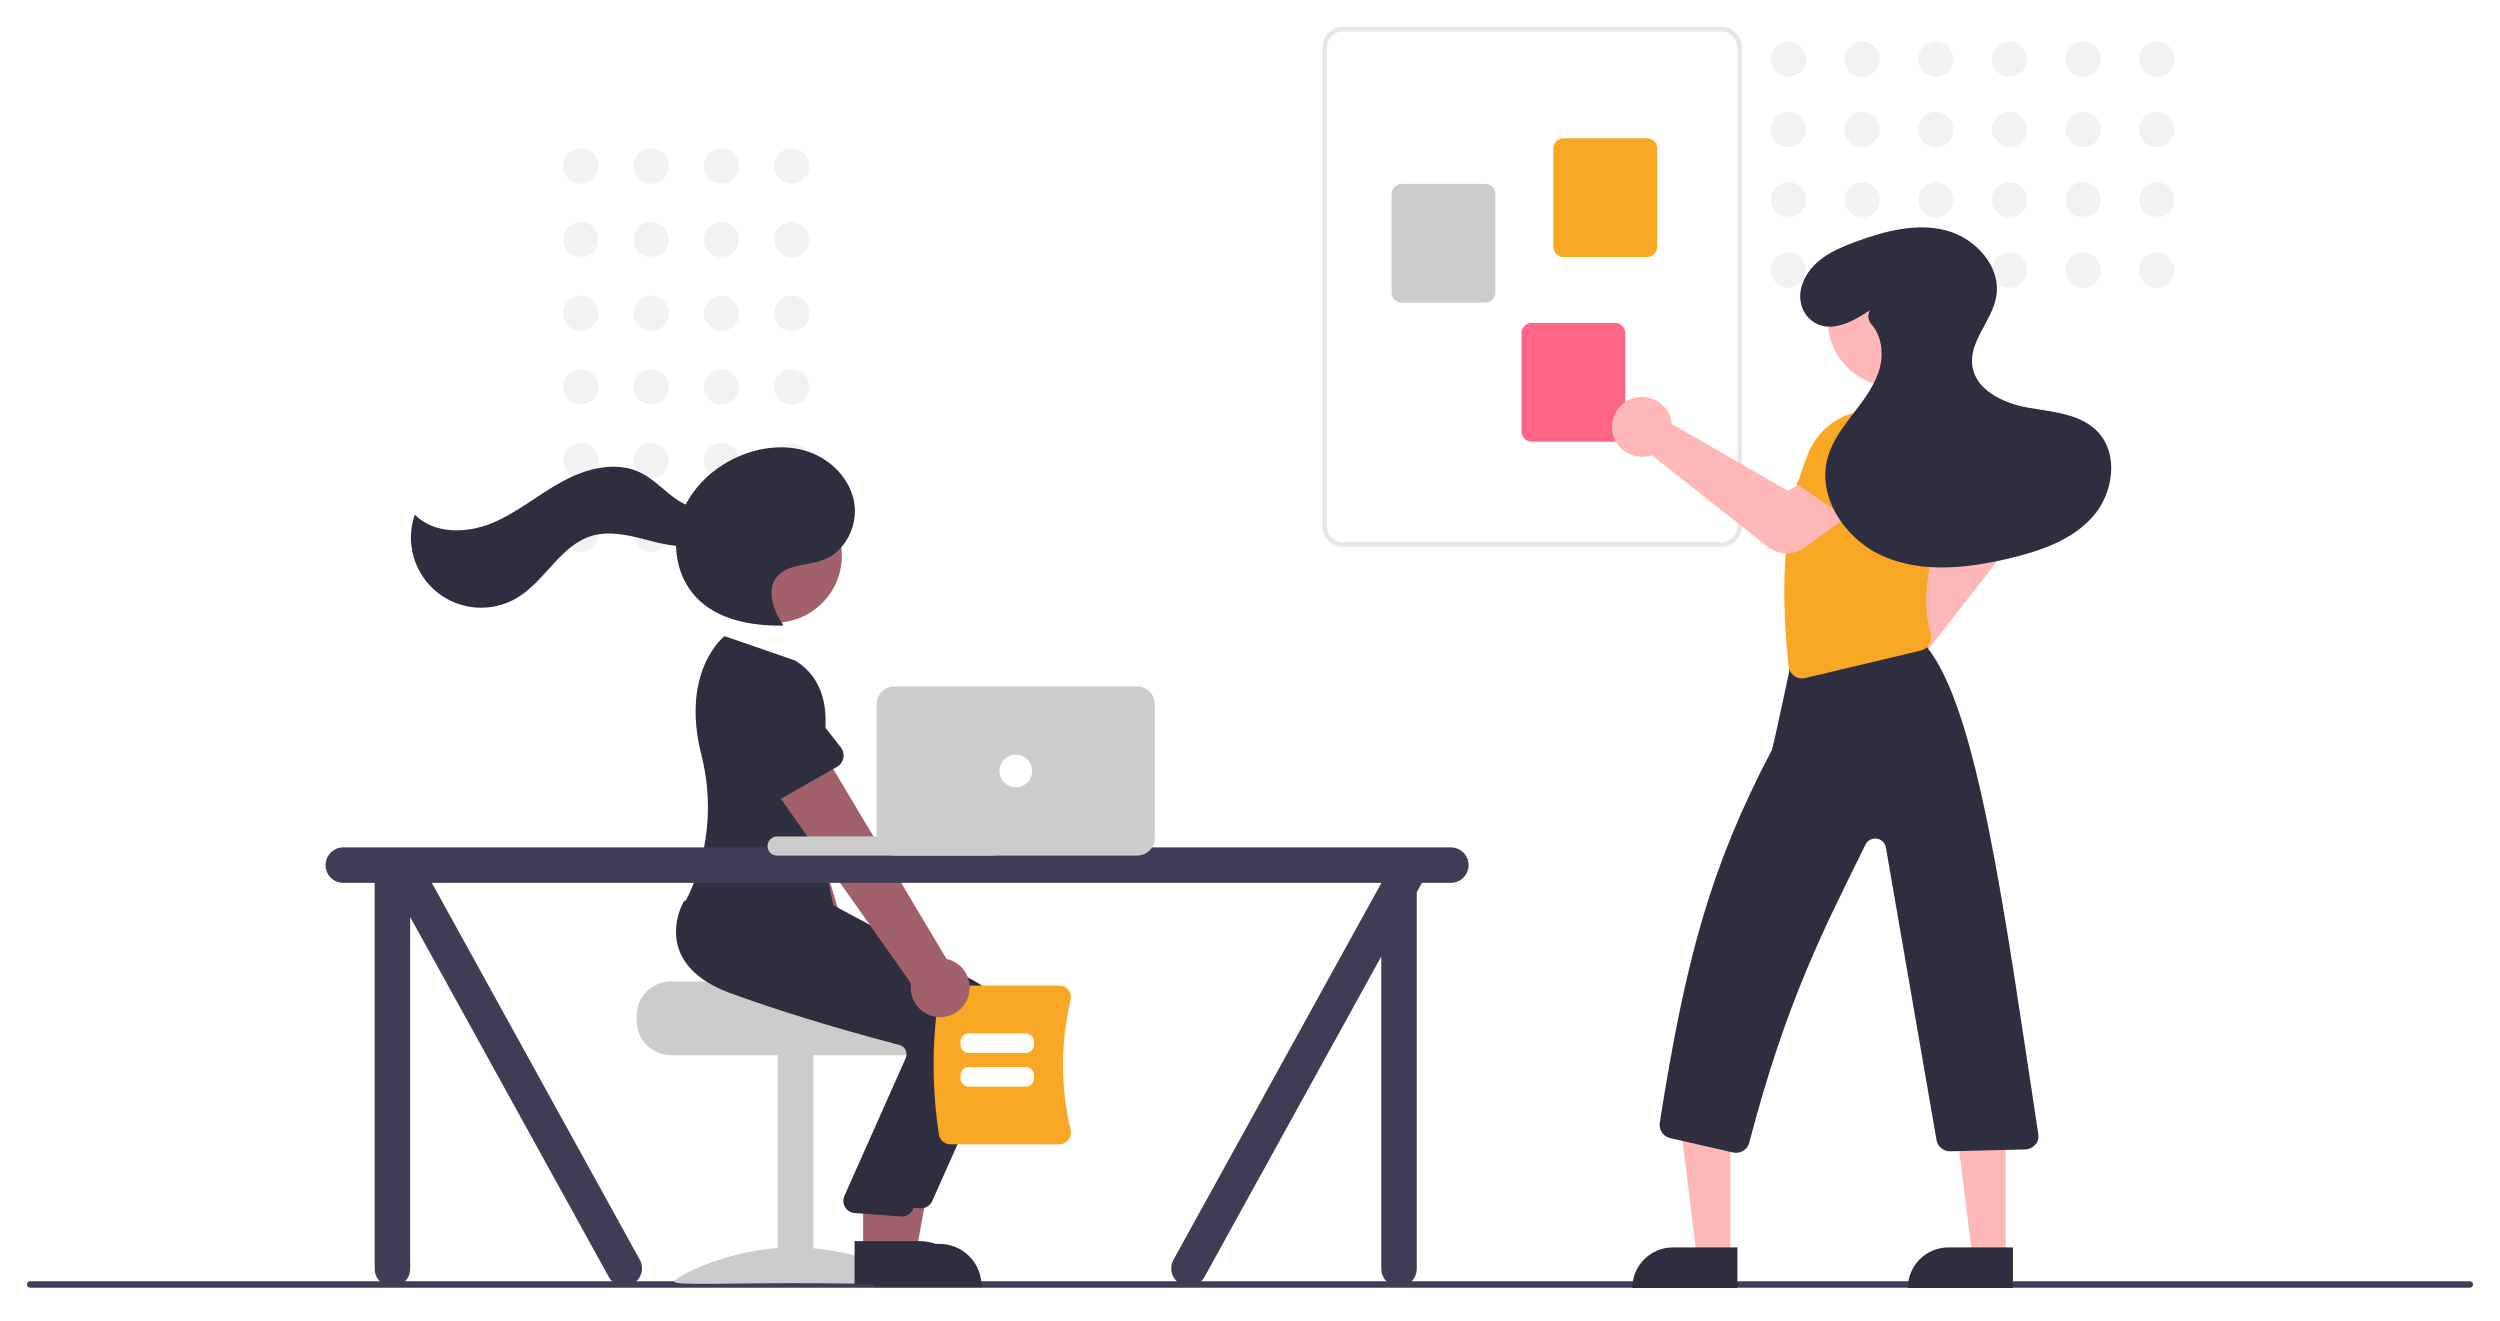 <svg width="371" height="196" viewBox="0 0 371 196" fill="none" xmlns="http://www.w3.org/2000/svg">
<g clip-path="url(#clip0_55_299)" filter="url(#filter0_d_55_299)">
<path d="M366.518 187.099H4.482C4.354 187.099 4.232 187.048 4.142 186.957C4.052 186.867 4.001 186.745 4.001 186.617C4.001 186.49 4.052 186.367 4.142 186.277C4.232 186.186 4.354 186.136 4.482 186.135H366.518C366.646 186.136 366.768 186.186 366.858 186.277C366.948 186.367 366.999 186.49 366.999 186.617C366.999 186.745 366.948 186.867 366.858 186.957C366.768 187.048 366.646 187.099 366.518 187.099Z" fill="#3F3D56"/>
<path d="M117.495 23.256C118.941 23.256 120.113 22.084 120.113 20.638C120.113 19.192 118.941 18.02 117.495 18.02C116.049 18.02 114.877 19.192 114.877 20.638C114.877 22.084 116.049 23.256 117.495 23.256Z" fill="#F2F2F2"/>
<path d="M107.061 23.256C108.507 23.256 109.679 22.084 109.679 20.638C109.679 19.192 108.507 18.02 107.061 18.02C105.615 18.02 104.443 19.192 104.443 20.638C104.443 22.084 105.615 23.256 107.061 23.256Z" fill="#F2F2F2"/>
<path d="M96.627 23.256C98.073 23.256 99.246 22.084 99.246 20.638C99.246 19.192 98.073 18.02 96.627 18.02C95.182 18.02 94.01 19.192 94.01 20.638C94.01 22.084 95.182 23.256 96.627 23.256Z" fill="#F2F2F2"/>
<path d="M86.194 23.256C87.639 23.256 88.812 22.084 88.812 20.638C88.812 19.192 87.639 18.02 86.194 18.02C84.748 18.02 83.576 19.192 83.576 20.638C83.576 22.084 84.748 23.256 86.194 23.256Z" fill="#F2F2F2"/>
<path d="M117.495 34.187C118.941 34.187 120.113 33.014 120.113 31.569C120.113 30.123 118.941 28.951 117.495 28.951C116.049 28.951 114.877 30.123 114.877 31.569C114.877 33.014 116.049 34.187 117.495 34.187Z" fill="#F2F2F2"/>
<path d="M107.061 34.187C108.507 34.187 109.679 33.014 109.679 31.569C109.679 30.123 108.507 28.951 107.061 28.951C105.615 28.951 104.443 30.123 104.443 31.569C104.443 33.014 105.615 34.187 107.061 34.187Z" fill="#F2F2F2"/>
<path d="M96.627 34.187C98.073 34.187 99.246 33.014 99.246 31.569C99.246 30.123 98.073 28.951 96.627 28.951C95.182 28.951 94.01 30.123 94.01 31.569C94.01 33.014 95.182 34.187 96.627 34.187Z" fill="#F2F2F2"/>
<path d="M86.194 34.187C87.639 34.187 88.812 33.014 88.812 31.569C88.812 30.123 87.639 28.951 86.194 28.951C84.748 28.951 83.576 30.123 83.576 31.569C83.576 33.014 84.748 34.187 86.194 34.187Z" fill="#F2F2F2"/>
<path d="M117.495 45.117C118.941 45.117 120.113 43.945 120.113 42.499C120.113 41.053 118.941 39.881 117.495 39.881C116.049 39.881 114.877 41.053 114.877 42.499C114.877 43.945 116.049 45.117 117.495 45.117Z" fill="#F2F2F2"/>
<path d="M107.061 45.117C108.507 45.117 109.679 43.945 109.679 42.499C109.679 41.053 108.507 39.881 107.061 39.881C105.615 39.881 104.443 41.053 104.443 42.499C104.443 43.945 105.615 45.117 107.061 45.117Z" fill="#F2F2F2"/>
<path d="M96.627 45.117C98.073 45.117 99.246 43.945 99.246 42.499C99.246 41.053 98.073 39.881 96.627 39.881C95.182 39.881 94.01 41.053 94.01 42.499C94.01 43.945 95.182 45.117 96.627 45.117Z" fill="#F2F2F2"/>
<path d="M86.194 45.117C87.639 45.117 88.812 43.945 88.812 42.499C88.812 41.053 87.639 39.881 86.194 39.881C84.748 39.881 83.576 41.053 83.576 42.499C83.576 43.945 84.748 45.117 86.194 45.117Z" fill="#F2F2F2"/>
<path d="M117.495 56.047C118.941 56.047 120.113 54.875 120.113 53.429C120.113 51.983 118.941 50.811 117.495 50.811C116.049 50.811 114.877 51.983 114.877 53.429C114.877 54.875 116.049 56.047 117.495 56.047Z" fill="#F2F2F2"/>
<path d="M107.061 56.047C108.507 56.047 109.679 54.875 109.679 53.429C109.679 51.983 108.507 50.811 107.061 50.811C105.615 50.811 104.443 51.983 104.443 53.429C104.443 54.875 105.615 56.047 107.061 56.047Z" fill="#F2F2F2"/>
<path d="M96.627 56.047C98.073 56.047 99.246 54.875 99.246 53.429C99.246 51.983 98.073 50.811 96.627 50.811C95.182 50.811 94.01 51.983 94.01 53.429C94.01 54.875 95.182 56.047 96.627 56.047Z" fill="#F2F2F2"/>
<path d="M86.194 56.047C87.639 56.047 88.812 54.875 88.812 53.429C88.812 51.983 87.639 50.811 86.194 50.811C84.748 50.811 83.576 51.983 83.576 53.429C83.576 54.875 84.748 56.047 86.194 56.047Z" fill="#F2F2F2"/>
<path d="M117.495 66.978C118.941 66.978 120.113 65.806 120.113 64.36C120.113 62.914 118.941 61.742 117.495 61.742C116.049 61.742 114.877 62.914 114.877 64.36C114.877 65.806 116.049 66.978 117.495 66.978Z" fill="#F2F2F2"/>
<path d="M107.061 66.978C108.507 66.978 109.679 65.806 109.679 64.36C109.679 62.914 108.507 61.742 107.061 61.742C105.615 61.742 104.443 62.914 104.443 64.36C104.443 65.806 105.615 66.978 107.061 66.978Z" fill="#F2F2F2"/>
<path d="M96.627 66.978C98.073 66.978 99.246 65.806 99.246 64.36C99.246 62.914 98.073 61.742 96.627 61.742C95.182 61.742 94.01 62.914 94.01 64.36C94.01 65.806 95.182 66.978 96.627 66.978Z" fill="#F2F2F2"/>
<path d="M86.194 66.978C87.639 66.978 88.812 65.806 88.812 64.36C88.812 62.914 87.639 61.742 86.194 61.742C84.748 61.742 83.576 62.914 83.576 64.36C83.576 65.806 84.748 66.978 86.194 66.978Z" fill="#F2F2F2"/>
<path d="M117.495 77.908C118.941 77.908 120.113 76.736 120.113 75.29C120.113 73.844 118.941 72.672 117.495 72.672C116.049 72.672 114.877 73.844 114.877 75.29C114.877 76.736 116.049 77.908 117.495 77.908Z" fill="#F2F2F2"/>
<path d="M107.061 77.908C108.507 77.908 109.679 76.736 109.679 75.29C109.679 73.844 108.507 72.672 107.061 72.672C105.615 72.672 104.443 73.844 104.443 75.29C104.443 76.736 105.615 77.908 107.061 77.908Z" fill="#F2F2F2"/>
<path d="M96.627 77.908C98.073 77.908 99.246 76.736 99.246 75.29C99.246 73.844 98.073 72.672 96.627 72.672C95.182 72.672 94.01 73.844 94.01 75.29C94.01 76.736 95.182 77.908 96.627 77.908Z" fill="#F2F2F2"/>
<path d="M86.194 77.908C87.639 77.908 88.812 76.736 88.812 75.29C88.812 73.844 87.639 72.672 86.194 72.672C84.748 72.672 83.576 73.844 83.576 75.29C83.576 76.736 84.748 77.908 86.194 77.908Z" fill="#F2F2F2"/>
<path d="M94.491 146.71V147.519C94.492 148.861 95.025 150.148 95.974 151.096C96.923 152.045 98.209 152.579 99.551 152.58H135.986C137.328 152.579 138.614 152.046 139.563 151.097C140.512 150.148 141.046 148.861 141.046 147.519V146.71C141.049 145.526 140.633 144.379 139.872 143.471C139.619 143.17 139.332 142.898 139.018 142.661C139.018 142.661 118.987 142.208 118.987 141.649H99.551C98.21 141.651 96.924 142.185 95.975 143.134C95.026 144.082 94.493 145.368 94.491 146.71Z" fill="#CCCCCC"/>
<path d="M120.692 152.379H115.43V186.385H120.692V152.379Z" fill="#CCCCCC"/>
<path d="M135.671 186.2C135.671 186.768 127.696 186.42 117.859 186.42C108.021 186.42 100.046 186.768 100.046 186.2C100.046 185.631 108.021 181.122 117.859 181.122C127.696 181.122 135.671 185.631 135.671 186.2Z" fill="#CCCCCC"/>
<path d="M128.436 146.023C128.816 145.513 129.079 144.927 129.208 144.304C129.336 143.681 129.327 143.038 129.18 142.419C129.033 141.801 128.752 141.222 128.357 140.724C127.962 140.225 127.463 139.82 126.894 139.535L115.74 101.528L107.247 105.688L120.882 141.74C120.467 142.727 120.429 143.831 120.774 144.844C121.12 145.857 121.825 146.709 122.756 147.237C123.687 147.765 124.78 147.933 125.826 147.709C126.873 147.486 127.802 146.886 128.436 146.023Z" fill="#A0616A"/>
<path d="M118.267 107.875L108.761 110.448C108.49 110.521 108.207 110.536 107.931 110.489C107.654 110.443 107.391 110.338 107.159 110.181C106.927 110.024 106.731 109.819 106.586 109.58C106.44 109.341 106.348 109.073 106.315 108.794L105.166 99.043C104.799 97.657 104.997 96.182 105.716 94.942C106.435 93.701 107.616 92.797 109.001 92.426C110.386 92.056 111.862 92.249 113.104 92.965C114.346 93.681 115.254 94.86 115.629 96.243L119.545 105.213C119.657 105.47 119.712 105.748 119.707 106.028C119.702 106.308 119.637 106.584 119.516 106.836C119.394 107.089 119.22 107.313 119.005 107.492C118.789 107.671 118.538 107.802 118.267 107.875Z" fill="#F9A826"/>
<path d="M130.92 182.214L135.883 182.213L138.245 169.342H130.919L130.92 182.214Z" fill="#A0616A"/>
<path d="M129.654 180.593L139.428 180.593H139.429C140.247 180.593 141.057 180.754 141.813 181.067C142.568 181.38 143.255 181.839 143.833 182.417C144.412 182.996 144.871 183.682 145.184 184.438C145.497 185.194 145.658 186.004 145.658 186.822V187.024L129.655 187.025L129.654 180.593Z" fill="#2F2E41"/>
<path d="M136.681 175.311C136.623 175.311 136.565 175.308 136.507 175.303L129.638 174.803C129.361 174.777 129.093 174.688 128.855 174.542C128.617 174.396 128.416 174.198 128.267 173.962C128.118 173.726 128.025 173.459 127.995 173.182C127.966 172.904 128 172.624 128.096 172.362L137.289 151.71C137.354 151.526 137.381 151.33 137.367 151.135C137.354 150.94 137.3 150.75 137.209 150.577C137.119 150.401 136.992 150.247 136.838 150.125C136.684 150.002 136.505 149.913 136.314 149.864C131.992 148.734 120.901 145.726 111.301 142.206C107.188 140.697 104.598 138.518 103.602 135.728C102.289 132.049 104.231 128.694 104.314 128.553L104.38 128.443L113.413 129.264L123.206 130.097L144.668 141.606C146.466 142.578 147.832 144.192 148.494 146.127C149.155 148.061 149.064 150.174 148.238 152.044L138.343 174.231C138.2 174.553 137.967 174.826 137.672 175.017C137.377 175.209 137.033 175.311 136.681 175.311Z" fill="#2F2E41"/>
<path d="M114.984 88.405C120.475 88.405 124.927 83.954 124.927 78.462C124.927 72.971 120.475 68.519 114.984 68.519C109.493 68.519 105.041 72.971 105.041 78.462C105.041 83.954 109.493 88.405 114.984 88.405Z" fill="#A0616A"/>
<path d="M128.086 181.809L133.05 181.809L135.411 168.937H128.086L128.086 181.809Z" fill="#A0616A"/>
<path d="M126.82 180.189L136.594 180.188H136.595C137.413 180.188 138.223 180.349 138.979 180.662C139.734 180.975 140.421 181.434 140.999 182.013C141.578 182.591 142.037 183.278 142.35 184.033C142.663 184.789 142.824 185.599 142.824 186.417V186.619L126.821 186.62L126.82 180.189Z" fill="#2F2E41"/>
<path d="M133.847 176.526C133.79 176.526 133.732 176.523 133.673 176.517L126.805 176.017C126.527 175.991 126.259 175.902 126.021 175.756C125.783 175.611 125.582 175.412 125.433 175.176C125.284 174.94 125.191 174.674 125.162 174.396C125.132 174.119 125.167 173.838 125.263 173.576L134.455 152.924C134.521 152.74 134.547 152.544 134.534 152.349C134.52 152.154 134.466 151.964 134.375 151.791C134.285 151.616 134.158 151.462 134.004 151.339C133.85 151.216 133.671 151.128 133.48 151.079C129.158 149.949 118.068 146.94 108.467 143.42C104.354 141.912 101.764 139.732 100.768 136.942C99.455 133.263 101.397 129.909 101.481 129.768L101.546 129.658L110.579 130.479L120.373 131.312L141.834 142.82C143.632 143.793 144.998 145.407 145.66 147.341C146.322 149.276 146.23 151.388 145.404 153.258L135.51 175.446C135.367 175.767 135.133 176.04 134.838 176.232C134.543 176.423 134.199 176.526 133.847 176.526Z" fill="#2F2E41"/>
<path d="M118.051 94.043L107.525 90.4C107.525 90.4 100.917 95.477 104.092 108.07C105.749 114.569 105.266 121.429 102.715 127.632C102.408 128.399 102.054 129.147 101.655 129.871C101.655 129.871 113.395 144.04 124.325 133.514L120.075 113.07C120.075 113.07 126.754 99.508 118.051 94.043Z" fill="#2F2E41"/>
<path d="M116.218 88.743C114.803 86.625 113.686 83.688 115.244 81.673C116.782 79.683 119.816 79.976 122.171 79.096C125.452 77.87 127.355 74.016 126.761 70.564C126.168 67.112 123.397 64.251 120.096 63.08C116.795 61.909 113.073 62.29 109.841 63.638C105.861 65.298 102.448 68.509 101.017 72.576C99.585 76.642 100.35 81.525 103.32 84.651C106.503 88.003 111.5 88.896 116.122 88.842" fill="#2F2E41"/>
<path d="M106.969 70.675C105.186 72.126 102.465 71.482 100.551 70.208C98.637 68.934 97.084 67.12 95.013 66.121C91.362 64.36 86.947 65.53 83.394 67.481C79.84 69.431 76.69 72.126 72.936 73.657C69.183 75.188 64.393 75.263 61.55 72.373C60.851 74.4 60.794 76.593 61.387 78.653C61.98 80.713 63.194 82.54 64.863 83.885C66.533 85.23 68.577 86.026 70.716 86.166C72.855 86.307 74.986 85.784 76.817 84.668C80.93 82.163 83.201 76.91 87.814 75.528C90.367 74.762 93.108 75.379 95.688 76.046C98.268 76.714 100.958 77.435 103.561 76.867C106.165 76.298 108.6 73.959 108.269 71.314L106.969 70.675Z" fill="#2F2E41"/>
<path d="M139.337 164.363C138.284 157.525 138.284 150.565 139.337 143.727C139.404 143.32 139.613 142.95 139.927 142.683C140.241 142.415 140.64 142.268 141.052 142.267H157.194C157.455 142.266 157.714 142.325 157.949 142.439C158.184 142.553 158.391 142.72 158.552 142.926C158.717 143.134 158.832 143.378 158.889 143.638C158.946 143.898 158.942 144.167 158.879 144.425C157.369 150.75 157.369 157.341 158.879 163.665C158.942 163.923 158.945 164.193 158.889 164.452C158.832 164.712 158.717 164.956 158.552 165.165C158.391 165.37 158.184 165.537 157.949 165.651C157.714 165.765 157.455 165.824 157.194 165.823H141.052C140.64 165.822 140.241 165.675 139.927 165.408C139.613 165.14 139.404 164.77 139.337 164.363Z" fill="#F9A826"/>
<path d="M152.226 152.257H143.756C143.434 152.257 143.125 152.128 142.898 151.901C142.67 151.673 142.542 151.364 142.542 151.042V150.568C142.542 150.246 142.67 149.937 142.898 149.71C143.125 149.482 143.434 149.354 143.756 149.354H152.226C152.548 149.354 152.857 149.482 153.085 149.71C153.313 149.937 153.441 150.246 153.441 150.568V151.042C153.441 151.364 153.313 151.673 153.085 151.901C152.857 152.128 152.548 152.257 152.226 152.257Z" fill="white"/>
<path d="M152.226 157.254H143.756C143.434 157.254 143.125 157.126 142.898 156.898C142.67 156.671 142.542 156.362 142.542 156.04V155.565C142.542 155.243 142.67 154.935 142.898 154.707C143.125 154.479 143.434 154.351 143.756 154.351H152.226C152.548 154.351 152.857 154.479 153.085 154.707C153.313 154.935 153.441 155.243 153.441 155.565V156.04C153.441 156.362 153.313 156.671 153.085 156.898C152.857 157.126 152.548 157.254 152.226 157.254Z" fill="white"/>
<path d="M143.582 144.202C143.822 143.613 143.931 142.979 143.9 142.344C143.868 141.709 143.699 141.088 143.402 140.526C143.105 139.964 142.688 139.474 142.182 139.09C141.675 138.706 141.09 138.438 140.468 138.304L120.172 104.289L112.987 110.439L135.197 141.941C135.042 143 135.281 144.08 135.869 144.974C136.456 145.869 137.352 146.517 138.385 146.796C139.419 147.074 140.519 146.964 141.476 146.486C142.434 146.008 143.183 145.195 143.582 144.202Z" fill="#A0616A"/>
<path d="M124.205 109.804L115.643 114.671C115.399 114.809 115.128 114.893 114.849 114.918C114.57 114.942 114.289 114.906 114.025 114.812C113.761 114.718 113.52 114.569 113.319 114.373C113.119 114.178 112.962 113.942 112.861 113.68L109.312 104.525C108.611 103.275 108.434 101.797 108.82 100.417C109.207 99.036 110.125 97.865 111.373 97.16C112.621 96.456 114.098 96.275 115.48 96.657C116.862 97.039 118.035 97.954 118.744 99.201L124.777 106.907C124.949 107.128 125.073 107.383 125.138 107.656C125.203 107.928 125.208 108.211 125.154 108.486C125.1 108.761 124.987 109.021 124.823 109.249C124.659 109.476 124.448 109.665 124.205 109.804Z" fill="#2F2E41"/>
<path d="M215.307 121.752H50.947C50.249 121.752 49.58 122.029 49.086 122.523C48.593 123.016 48.315 123.686 48.315 124.383C48.315 125.081 48.593 125.751 49.086 126.244C49.58 126.738 50.249 127.015 50.947 127.015H55.602V184.298C55.602 184.996 55.88 185.665 56.373 186.159C56.867 186.652 57.536 186.93 58.234 186.93C58.932 186.93 59.601 186.652 60.094 186.159C60.588 185.665 60.865 184.996 60.865 184.298V132.071L90.365 185.54C90.715 186.143 91.29 186.583 91.963 186.762C92.637 186.942 93.354 186.847 93.957 186.499C94.561 186.15 95.002 185.576 95.183 184.903C95.364 184.23 95.27 183.513 94.923 182.909L64.085 127.015H204.984V127.049L174.165 182.909C173.816 183.513 173.722 184.231 173.902 184.905C174.083 185.579 174.524 186.154 175.128 186.503C175.732 186.852 176.451 186.947 177.125 186.766C177.799 186.585 178.374 186.144 178.723 185.54L204.984 137.941V184.298C204.984 184.996 205.261 185.665 205.755 186.159C206.248 186.652 206.918 186.93 207.616 186.93C208.313 186.93 208.983 186.652 209.476 186.159C209.97 185.665 210.247 184.996 210.247 184.298V128.402L211.013 127.015H215.307C216.005 127.015 216.674 126.738 217.168 126.244C217.661 125.751 217.939 125.081 217.939 124.383C217.939 123.686 217.661 123.016 217.168 122.523C216.674 122.029 216.005 121.752 215.307 121.752Z" fill="#3F3D56"/>
<path d="M147.296 120.133H115.315C114.532 120.133 113.898 120.767 113.898 121.55C113.898 122.332 114.532 122.967 115.315 122.967H147.296C148.079 122.967 148.713 122.332 148.713 121.55C148.713 120.767 148.079 120.133 147.296 120.133Z" fill="#CCCCCC"/>
<path d="M168.752 122.967H132.722C132.025 122.966 131.356 122.688 130.862 122.195C130.369 121.702 130.092 121.033 130.091 120.335V100.499C130.092 99.801 130.369 99.132 130.862 98.639C131.356 98.145 132.025 97.868 132.722 97.867H168.752C169.45 97.868 170.118 98.145 170.612 98.639C171.105 99.132 171.383 99.801 171.383 100.499V120.335C171.383 121.033 171.105 121.702 170.612 122.195C170.118 122.688 169.45 122.966 168.752 122.967Z" fill="#CCCCCC"/>
<path d="M150.737 112.846C152.079 112.846 153.166 111.758 153.166 110.417C153.166 109.075 152.079 107.988 150.737 107.988C149.396 107.988 148.308 109.075 148.308 110.417C148.308 111.758 149.396 112.846 150.737 112.846Z" fill="white"/>
<path d="M196.248 74.092V3.045C196.249 2.238 196.57 1.464 197.141 0.893C197.712 0.322 198.486 0.001 199.293 0H255.455C256.262 0.001 257.036 0.322 257.607 0.893C258.177 1.464 258.498 2.238 258.499 3.045V74.092C258.498 74.9 258.177 75.674 257.607 76.244C257.036 76.815 256.262 77.136 255.455 77.137H199.293C198.486 77.136 197.712 76.815 197.141 76.244C196.57 75.674 196.249 74.9 196.248 74.092ZM199.293 0.677C198.665 0.677 198.063 0.927 197.619 1.371C197.175 1.815 196.926 2.417 196.925 3.045V74.092C196.926 74.72 197.175 75.322 197.619 75.766C198.063 76.21 198.665 76.46 199.293 76.461H255.455C256.082 76.46 256.684 76.21 257.128 75.766C257.572 75.322 257.822 74.72 257.823 74.092V3.045C257.822 2.417 257.572 1.815 257.128 1.371C256.684 0.927 256.082 0.677 255.455 0.677H199.293Z" fill="#E6E6E6"/>
<path d="M230.523 32.628V18.04C230.524 17.636 230.684 17.249 230.97 16.964C231.255 16.679 231.642 16.518 232.046 16.518H244.408C244.812 16.518 245.199 16.679 245.484 16.964C245.769 17.249 245.93 17.636 245.93 18.04V32.628C245.93 33.032 245.769 33.419 245.484 33.704C245.199 33.99 244.812 34.15 244.408 34.151H232.046C231.642 34.15 231.255 33.99 230.97 33.704C230.684 33.419 230.524 33.032 230.523 32.628Z" fill="#F9A826"/>
<path d="M206.502 39.395V24.806C206.503 24.403 206.663 24.016 206.949 23.73C207.234 23.445 207.621 23.284 208.025 23.284H220.387C220.791 23.284 221.178 23.445 221.463 23.73C221.749 24.016 221.909 24.403 221.91 24.806V39.395C221.909 39.798 221.749 40.185 221.463 40.471C221.178 40.756 220.791 40.917 220.387 40.917H208.025C207.621 40.917 207.234 40.756 206.949 40.471C206.663 40.185 206.503 39.798 206.502 39.395Z" fill="#CCCCCC"/>
<path d="M225.787 60.032V45.444C225.787 45.04 225.948 44.654 226.233 44.368C226.519 44.083 226.906 43.922 227.309 43.922H239.672C240.075 43.922 240.462 44.083 240.748 44.368C241.033 44.654 241.194 45.04 241.194 45.444V60.032C241.194 60.436 241.033 60.823 240.748 61.108C240.462 61.394 240.075 61.554 239.672 61.555H227.309C226.906 61.554 226.519 61.394 226.233 61.108C225.948 60.823 225.787 60.436 225.787 60.032Z" fill="#FF6584"/>
<path d="M320.066 7.403C321.512 7.403 322.684 6.231 322.684 4.785C322.684 3.339 321.512 2.167 320.066 2.167C318.621 2.167 317.448 3.339 317.448 4.785C317.448 6.231 318.621 7.403 320.066 7.403Z" fill="#F2F2F2"/>
<path d="M320.066 17.837C321.512 17.837 322.684 16.665 322.684 15.219C322.684 13.773 321.512 12.601 320.066 12.601C318.621 12.601 317.448 13.773 317.448 15.219C317.448 16.665 318.621 17.837 320.066 17.837Z" fill="#F2F2F2"/>
<path d="M320.066 28.271C321.512 28.271 322.684 27.099 322.684 25.653C322.684 24.207 321.512 23.035 320.066 23.035C318.621 23.035 317.448 24.207 317.448 25.653C317.448 27.099 318.621 28.271 320.066 28.271Z" fill="#F2F2F2"/>
<path d="M320.066 38.705C321.512 38.705 322.684 37.532 322.684 36.087C322.684 34.641 321.512 33.468 320.066 33.468C318.621 33.468 317.448 34.641 317.448 36.087C317.448 37.532 318.621 38.705 320.066 38.705Z" fill="#F2F2F2"/>
<path d="M309.136 7.403C310.582 7.403 311.754 6.231 311.754 4.785C311.754 3.339 310.582 2.167 309.136 2.167C307.69 2.167 306.518 3.339 306.518 4.785C306.518 6.231 307.69 7.403 309.136 7.403Z" fill="#F2F2F2"/>
<path d="M309.136 17.837C310.582 17.837 311.754 16.665 311.754 15.219C311.754 13.773 310.582 12.601 309.136 12.601C307.69 12.601 306.518 13.773 306.518 15.219C306.518 16.665 307.69 17.837 309.136 17.837Z" fill="#F2F2F2"/>
<path d="M309.136 28.271C310.582 28.271 311.754 27.099 311.754 25.653C311.754 24.207 310.582 23.035 309.136 23.035C307.69 23.035 306.518 24.207 306.518 25.653C306.518 27.099 307.69 28.271 309.136 28.271Z" fill="#F2F2F2"/>
<path d="M309.136 38.705C310.582 38.705 311.754 37.532 311.754 36.087C311.754 34.641 310.582 33.468 309.136 33.468C307.69 33.468 306.518 34.641 306.518 36.087C306.518 37.532 307.69 38.705 309.136 38.705Z" fill="#F2F2F2"/>
<path d="M298.206 7.403C299.651 7.403 300.824 6.231 300.824 4.785C300.824 3.339 299.651 2.167 298.206 2.167C296.76 2.167 295.588 3.339 295.588 4.785C295.588 6.231 296.76 7.403 298.206 7.403Z" fill="#F2F2F2"/>
<path d="M298.206 17.837C299.651 17.837 300.824 16.665 300.824 15.219C300.824 13.773 299.651 12.601 298.206 12.601C296.76 12.601 295.588 13.773 295.588 15.219C295.588 16.665 296.76 17.837 298.206 17.837Z" fill="#F2F2F2"/>
<path d="M298.206 28.271C299.651 28.271 300.824 27.099 300.824 25.653C300.824 24.207 299.651 23.035 298.206 23.035C296.76 23.035 295.588 24.207 295.588 25.653C295.588 27.099 296.76 28.271 298.206 28.271Z" fill="#F2F2F2"/>
<path d="M298.206 38.705C299.651 38.705 300.824 37.532 300.824 36.087C300.824 34.641 299.651 33.468 298.206 33.468C296.76 33.468 295.588 34.641 295.588 36.087C295.588 37.532 296.76 38.705 298.206 38.705Z" fill="#F2F2F2"/>
<path d="M287.275 7.403C288.721 7.403 289.893 6.231 289.893 4.785C289.893 3.339 288.721 2.167 287.275 2.167C285.83 2.167 284.657 3.339 284.657 4.785C284.657 6.231 285.83 7.403 287.275 7.403Z" fill="#F2F2F2"/>
<path d="M287.275 17.837C288.721 17.837 289.893 16.665 289.893 15.219C289.893 13.773 288.721 12.601 287.275 12.601C285.83 12.601 284.657 13.773 284.657 15.219C284.657 16.665 285.83 17.837 287.275 17.837Z" fill="#F2F2F2"/>
<path d="M287.275 28.271C288.721 28.271 289.893 27.099 289.893 25.653C289.893 24.207 288.721 23.035 287.275 23.035C285.83 23.035 284.657 24.207 284.657 25.653C284.657 27.099 285.83 28.271 287.275 28.271Z" fill="#F2F2F2"/>
<path d="M287.275 38.705C288.721 38.705 289.893 37.532 289.893 36.087C289.893 34.641 288.721 33.468 287.275 33.468C285.83 33.468 284.657 34.641 284.657 36.087C284.657 37.532 285.83 38.705 287.275 38.705Z" fill="#F2F2F2"/>
<path d="M276.345 7.403C277.791 7.403 278.963 6.231 278.963 4.785C278.963 3.339 277.791 2.167 276.345 2.167C274.899 2.167 273.727 3.339 273.727 4.785C273.727 6.231 274.899 7.403 276.345 7.403Z" fill="#F2F2F2"/>
<path d="M276.345 17.837C277.791 17.837 278.963 16.665 278.963 15.219C278.963 13.773 277.791 12.601 276.345 12.601C274.899 12.601 273.727 13.773 273.727 15.219C273.727 16.665 274.899 17.837 276.345 17.837Z" fill="#F2F2F2"/>
<path d="M276.345 28.271C277.791 28.271 278.963 27.099 278.963 25.653C278.963 24.207 277.791 23.035 276.345 23.035C274.899 23.035 273.727 24.207 273.727 25.653C273.727 27.099 274.899 28.271 276.345 28.271Z" fill="#F2F2F2"/>
<path d="M276.345 38.705C277.791 38.705 278.963 37.532 278.963 36.087C278.963 34.641 277.791 33.468 276.345 33.468C274.899 33.468 273.727 34.641 273.727 36.087C273.727 37.532 274.899 38.705 276.345 38.705Z" fill="#F2F2F2"/>
<path d="M265.415 7.403C266.86 7.403 268.033 6.231 268.033 4.785C268.033 3.339 266.86 2.167 265.415 2.167C263.969 2.167 262.797 3.339 262.797 4.785C262.797 6.231 263.969 7.403 265.415 7.403Z" fill="#F2F2F2"/>
<path d="M265.415 17.837C266.86 17.837 268.033 16.665 268.033 15.219C268.033 13.773 266.86 12.601 265.415 12.601C263.969 12.601 262.797 13.773 262.797 15.219C262.797 16.665 263.969 17.837 265.415 17.837Z" fill="#F2F2F2"/>
<path d="M265.415 28.271C266.86 28.271 268.033 27.099 268.033 25.653C268.033 24.207 266.86 23.035 265.415 23.035C263.969 23.035 262.797 24.207 262.797 25.653C262.797 27.099 263.969 28.271 265.415 28.271Z" fill="#F2F2F2"/>
<path d="M265.415 38.705C266.86 38.705 268.033 37.532 268.033 36.087C268.033 34.641 266.86 33.468 265.415 33.468C263.969 33.468 262.797 34.641 262.797 36.087C262.797 37.532 263.969 38.705 265.415 38.705Z" fill="#F2F2F2"/>
<path d="M275.962 97.666C275.747 97.076 275.659 96.448 275.704 95.822C275.749 95.196 275.926 94.587 276.223 94.034C276.52 93.481 276.93 92.997 277.427 92.614C277.924 92.231 278.496 91.957 279.106 91.811C279.3 91.765 279.496 91.733 279.694 91.715L289.532 74.47L287.048 70.202L293.232 65.431L297.963 72.002C298.527 72.792 298.822 73.743 298.803 74.713C298.784 75.684 298.452 76.623 297.858 77.39L284.351 94.682C284.4 94.819 284.442 94.959 284.477 95.101C284.623 95.711 284.639 96.345 284.523 96.962C284.407 97.579 284.163 98.164 283.805 98.68C283.447 99.195 282.984 99.629 282.447 99.954C281.91 100.278 281.31 100.485 280.687 100.562C280.507 100.584 280.324 100.596 280.142 100.596C279.23 100.593 278.34 100.31 277.592 99.787C276.845 99.263 276.276 98.523 275.962 97.666Z" fill="#FFB8B8"/>
<path d="M256.767 182.532L251.804 182.532L249.443 163.389L256.768 163.389L256.767 182.532Z" fill="#FFB8B8"/>
<path d="M248.259 181.114H257.831V187.141H242.232C242.232 186.349 242.388 185.565 242.691 184.834C242.994 184.103 243.438 183.439 243.997 182.879C244.557 182.319 245.221 181.876 245.953 181.573C246.684 181.27 247.467 181.114 248.259 181.114Z" fill="#2F2E41"/>
<path d="M297.655 182.532L292.692 182.532L290.331 163.389L297.656 163.389L297.655 182.532Z" fill="#FFB8B8"/>
<path d="M289.146 181.114H298.718V187.141H283.12C283.12 186.349 283.276 185.565 283.579 184.834C283.881 184.103 284.325 183.439 284.885 182.879C285.445 182.319 286.109 181.876 286.84 181.573C287.571 181.27 288.355 181.114 289.146 181.114Z" fill="#2F2E41"/>
<path d="M294.609 66.363L283.466 70.597L280.745 63.041C280.384 62.037 280.389 60.938 280.76 59.938C281.13 58.938 281.842 58.102 282.77 57.576C283.709 57.044 284.807 56.865 285.866 57.072C286.924 57.279 287.874 57.857 288.544 58.703L294.609 66.363Z" fill="#F9A826"/>
<path d="M257.195 167.028L247.85 164.896C247.353 164.782 246.918 164.484 246.632 164.062C246.345 163.64 246.229 163.125 246.307 162.621C250.057 138.854 253.664 124.936 262.962 107.26C263.092 106.931 264.543 100.241 265.491 95.809C265.48 95.321 265.647 94.846 265.961 94.471C266.275 94.097 266.714 93.85 267.197 93.776L284.622 91.094C284.885 91.003 285.163 90.961 285.441 90.971L285.615 91.004L285.613 91.175C285.61 91.352 285.434 91.379 285.368 91.389L285.136 91.425C285.4 91.548 285.643 91.713 285.855 91.913C293.49 101.097 297.46 131.198 302.502 164.453C302.53 164.723 302.498 164.995 302.406 165.251C302.315 165.506 302.167 165.738 301.975 165.929C301.792 166.128 301.571 166.289 301.325 166.4C301.079 166.511 300.813 166.572 300.543 166.577L289.409 166.849C288.92 166.859 288.444 166.692 288.069 166.378C287.694 166.064 287.446 165.624 287.371 165.141L279.872 121.804C279.82 121.466 279.662 121.153 279.42 120.91C279.178 120.668 278.865 120.509 278.526 120.457C278.188 120.405 277.842 120.462 277.538 120.62C277.234 120.778 276.989 121.029 276.838 121.337C270.788 133.657 265.146 144.313 259.589 165.571C259.479 166.002 259.229 166.384 258.878 166.657C258.526 166.93 258.094 167.078 257.649 167.079C257.497 167.079 257.344 167.062 257.195 167.028Z" fill="#2F2E41"/>
<path d="M266.267 96.304C266.032 96.138 265.836 95.925 265.69 95.677C265.545 95.429 265.454 95.153 265.423 94.868C263.996 81.545 264.99 71.119 268.462 62.994C269.073 61.592 269.994 60.348 271.156 59.353C272.318 58.359 273.69 57.641 275.169 57.253L284.176 56.799L284.222 56.821C286.255 57.817 287.913 59.441 288.949 61.453C289.986 63.464 290.347 65.757 289.979 67.99C287.082 75.626 284.656 83.577 286.506 89.991C286.583 90.259 286.606 90.54 286.572 90.817C286.539 91.094 286.45 91.361 286.31 91.603C286.175 91.837 285.993 92.04 285.776 92.201C285.559 92.362 285.312 92.477 285.049 92.538L267.893 96.619C267.615 96.685 267.326 96.691 267.046 96.637C266.765 96.583 266.5 96.469 266.267 96.304Z" fill="#F9A826"/>
<path d="M262.389 77.185L245.113 63.556C244.976 63.605 244.836 63.646 244.694 63.68C244.084 63.823 243.451 63.836 242.836 63.718C242.221 63.599 241.638 63.353 241.124 62.995C240.607 62.637 240.173 62.172 239.85 61.632C239.527 61.092 239.323 60.49 239.251 59.865C239.136 58.865 239.361 57.856 239.891 57.001C240.42 56.146 241.223 55.495 242.17 55.153C242.76 54.941 243.389 54.857 244.015 54.905C244.64 54.953 245.249 55.132 245.8 55.432C246.352 55.731 246.834 56.144 247.214 56.643C247.595 57.142 247.866 57.715 248.01 58.326C248.054 58.52 248.085 58.716 248.103 58.914L265.3 68.835L269.58 66.371L274.321 72.578L267.676 77.314C266.898 77.864 265.964 78.148 265.011 78.125C264.059 78.102 263.139 77.772 262.389 77.185Z" fill="#FFB8B8"/>
<path d="M276.429 74.511L266.572 67.808L271.204 61.247C271.82 60.376 272.723 59.75 273.755 59.48C274.786 59.211 275.88 59.315 276.843 59.773C277.817 60.238 278.593 61.035 279.03 62.021C279.468 63.007 279.539 64.117 279.229 65.151L276.429 74.511Z" fill="#F9A826"/>
<path d="M281.17 53.434C286.661 53.434 291.113 48.983 291.113 43.491C291.113 38 286.661 33.548 281.17 33.548C275.678 33.548 271.227 38 271.227 43.491C271.227 48.983 275.678 53.434 281.17 53.434Z" fill="#FFB8B8"/>
<path d="M277.524 42.01C274.969 43.759 271.613 45.557 269.003 43.695C267.289 42.472 266.749 40.207 267.444 38.219C268.694 34.645 272.128 33.072 275.411 31.866C279.68 30.298 284.328 29.051 288.735 30.174C293.141 31.296 297.036 35.563 296.241 40.04C295.601 43.641 292.204 46.637 292.687 50.262C293.172 53.91 297.275 55.831 300.897 56.483C304.519 57.135 308.573 57.344 311.176 59.946C314.497 63.265 313.668 69.198 310.543 72.702C307.418 76.207 302.702 77.795 298.133 78.875C292.079 80.306 285.531 81.058 279.781 78.683C274.032 76.309 269.557 69.917 271.223 63.923C271.926 61.392 273.584 59.252 275.186 57.169C276.787 55.086 278.409 52.908 279.02 50.352C279.529 48.222 279.153 45.75 277.74 44.152C277.483 43.872 277.322 43.519 277.278 43.141C277.235 42.764 277.313 42.383 277.5 42.052L277.524 42.01Z" fill="#2F2E41"/>
</g>
<defs>
<filter id="filter0_d_55_299" x="0" y="0" width="371" height="195.141" filterUnits="userSpaceOnUse" color-interpolation-filters="sRGB">
<feFlood flood-opacity="0" result="BackgroundImageFix"/>
<feColorMatrix in="SourceAlpha" type="matrix" values="0 0 0 0 0 0 0 0 0 0 0 0 0 0 0 0 0 0 127 0" result="hardAlpha"/>
<feOffset dy="4"/>
<feGaussianBlur stdDeviation="2"/>
<feComposite in2="hardAlpha" operator="out"/>
<feColorMatrix type="matrix" values="0 0 0 0 0 0 0 0 0 0 0 0 0 0 0 0 0 0 0.25 0"/>
<feBlend mode="normal" in2="BackgroundImageFix" result="effect1_dropShadow_55_299"/>
<feBlend mode="normal" in="SourceGraphic" in2="effect1_dropShadow_55_299" result="shape"/>
</filter>
<clipPath id="clip0_55_299">
<rect width="363" height="187.141" fill="white" transform="translate(4)"/>
</clipPath>
</defs>
</svg>
